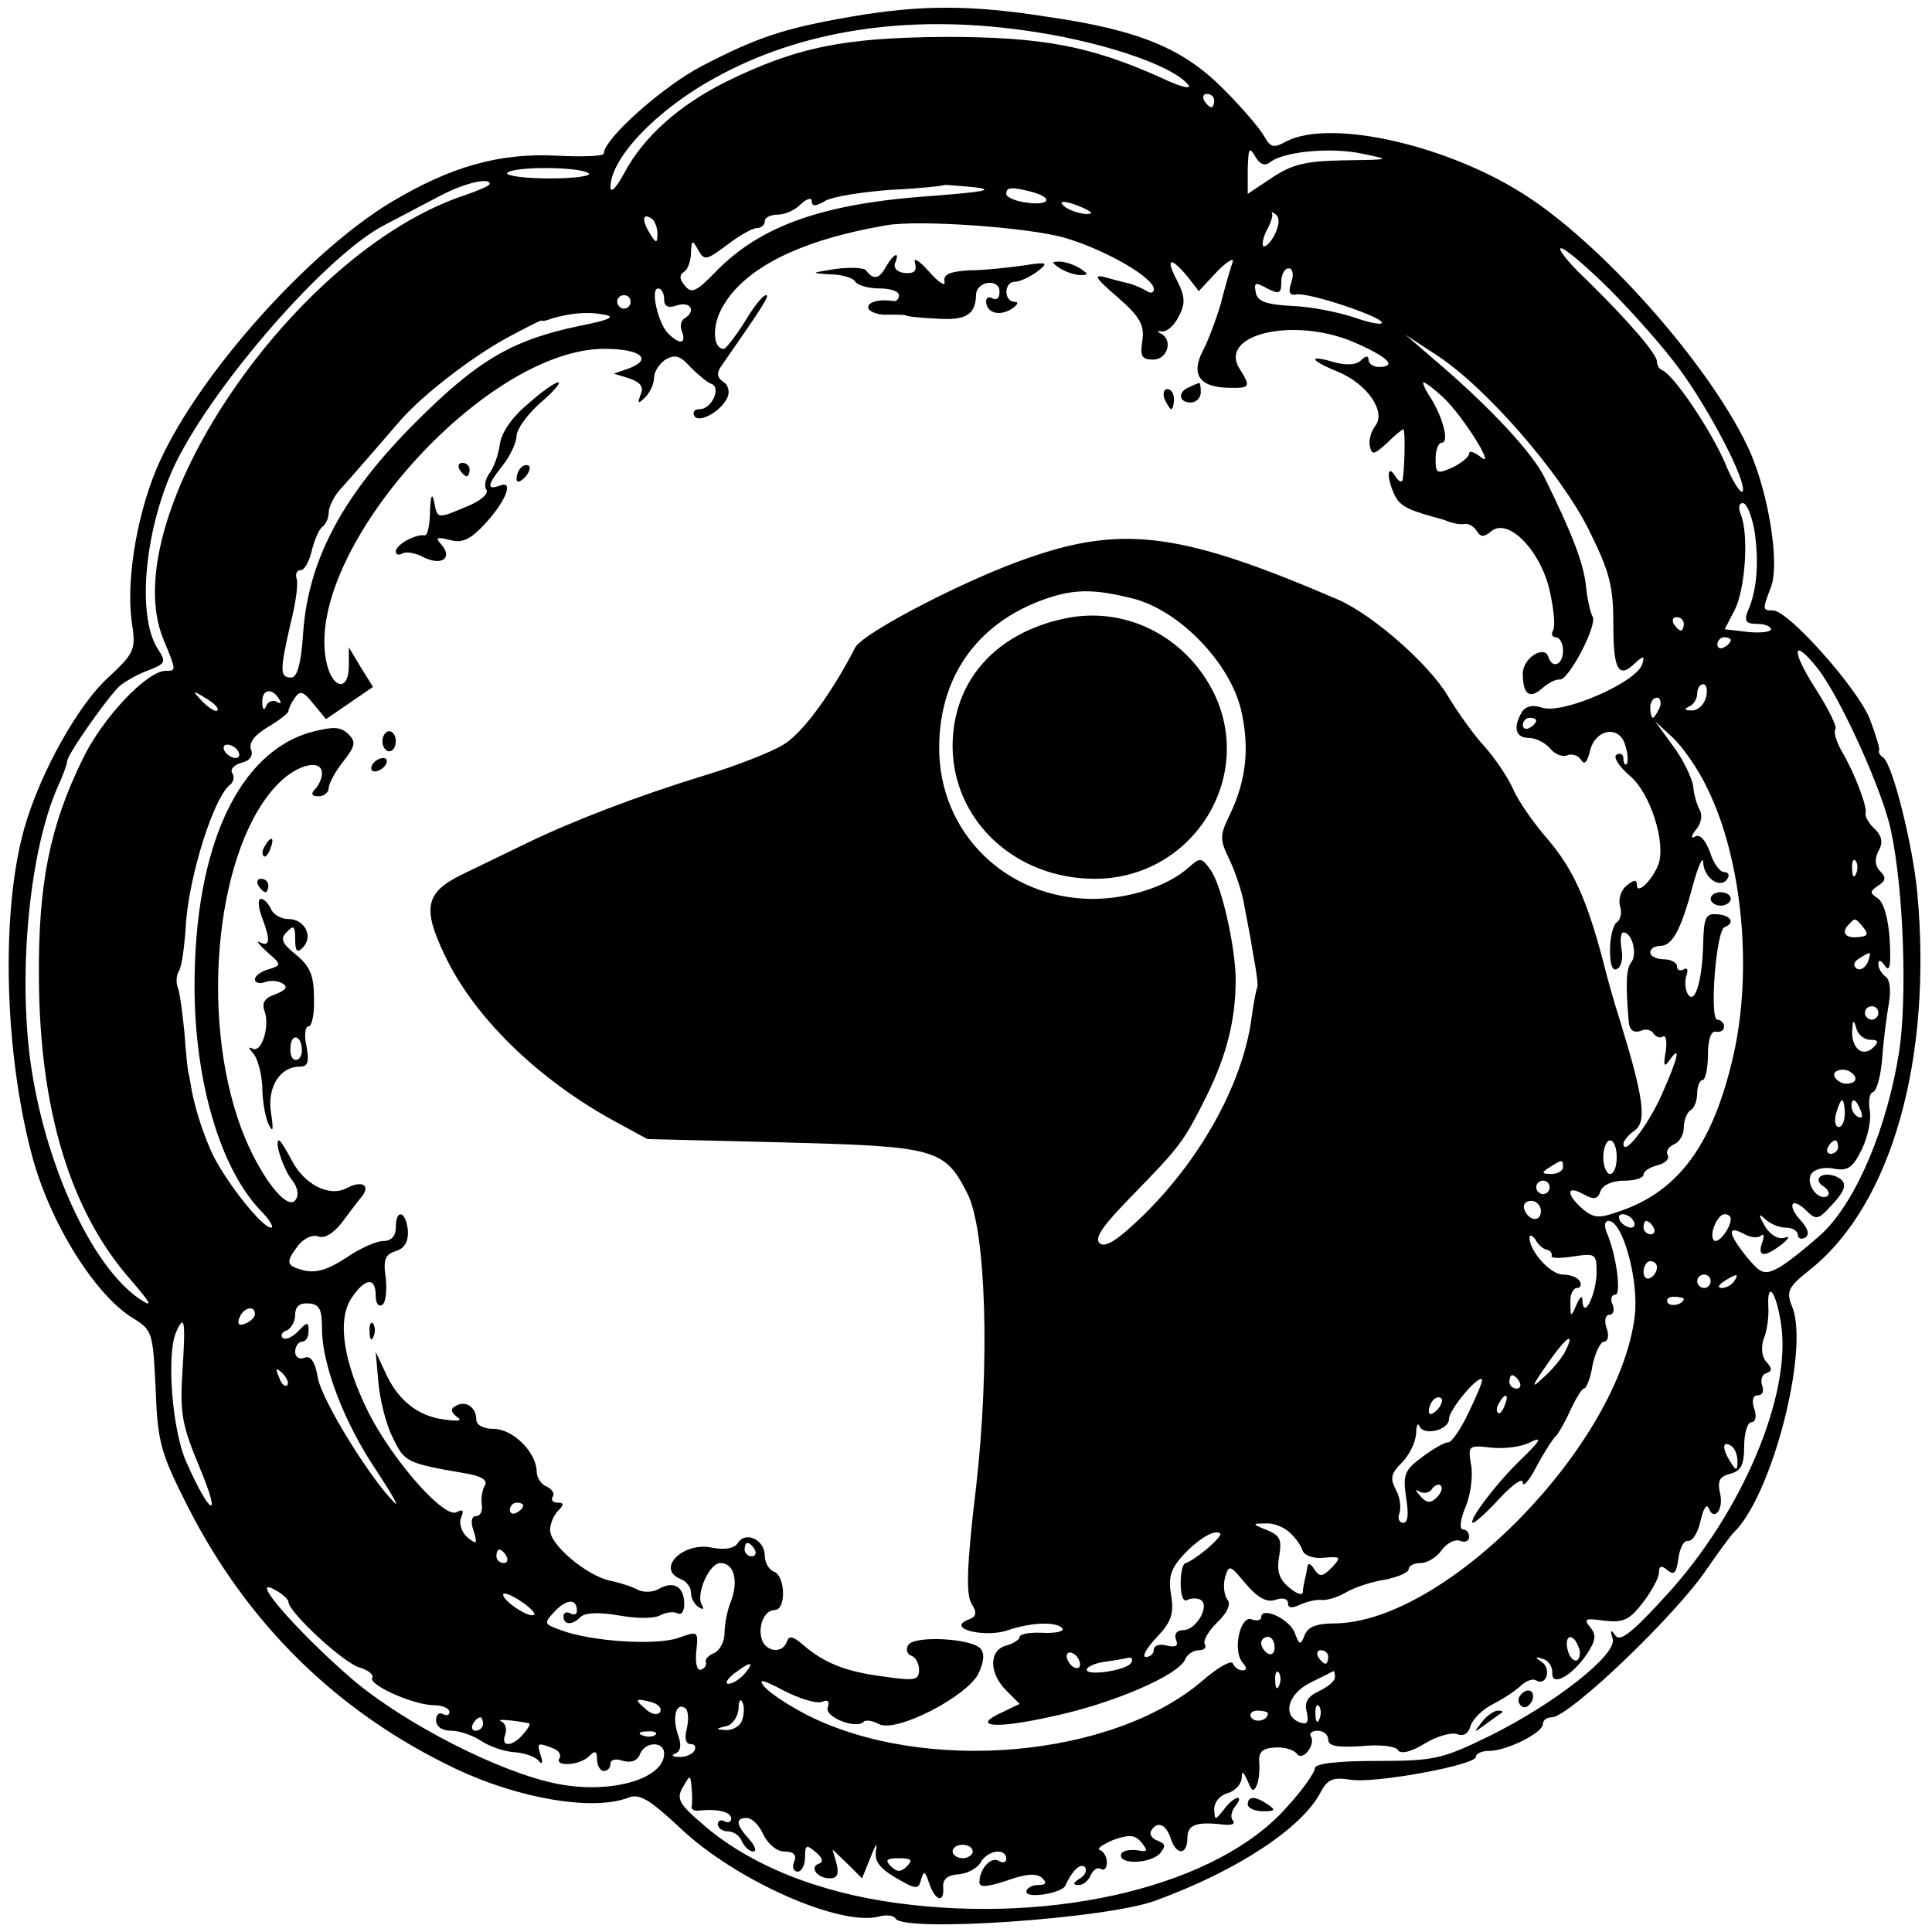 <svg version="1" xmlns="http://www.w3.org/2000/svg" width="384" height="384" viewBox="0 0 288 288"><path d="M126.8 2.5c-9.8 1.7-13.8 3-22.1 7.3-5.8 3-14.7 10.9-14.7 13.1 0 .4-3.3.5-7.2.3-8.4-.4-15.6 1.6-24.6 7C46 37.6 30 55.4 23.9 68.6c-3.3 7.1-5.1 17.3-4.3 23.8.7 4.6.6 4.8-3.9 9-4.8 4.7-10.6 15.6-12.5 23.7-3 12.4-2.4 31.8 1.4 46.5 2.6 10.4 9.6 21.6 15.4 25 2.7 1.7 2.8 2.1 3.2 10.4.3 8 .7 9.5 4.8 17.6 8.9 17.5 22.3 30.7 40 39.1 9.3 4.4 20.3 6.3 25.6 4.3 1.7-.7 3.2.2 7.8 4.5 8.2 7.8 23.8 14.7 29.6 13.2 1.1-.3 2.2-.2 2.5.3 1.3 2.1 31.7 0 38.8-2.7 12.3-4.5 21.9-10.9 24.6-16.2 1-1.9 1.9-2.2 4.4-1.8 3.7.6 18.7-2.2 18.7-3.4 0-.5.9-.9 2-.9 2.6 0 8-2.7 8-4 0-.6.6-1 1.3-1 2.6 0 18.6-15.3 23.2-22.2 1.6-2.3 3.4-4.8 3.9-5.3 5.7-5.4 11.3-27.1 8.8-33.6-1-2.4-.7-3 2.7-5.7 12.1-9.7 18.2-31.4 15.9-56.2-.7-7.2-3.7-19.2-5.1-20.1-.5-.3-.7-.8-.6-1 .2-.2-.5-2.4-1.4-4.8-1.9-4.6-12.1-16.1-14.4-16.1-1.6 0-1.6-.1-.3-3.5 1.3-3.5-.3-13.6-3.1-20.1-5.3-11.9-20.9-29.9-32.9-37.9-11.7-7.8-29.6-11.9-36.3-8.4-1.8 1-2.3.9-3.2-.7-.5-1-3.2-4.2-6-7-6-6.1-12.5-8.9-26.4-10.9-11.4-1.8-18.9-1.8-29.3 0zm25.7 2c11.1 1.5 22.1 5.1 24.6 8.1.7.8-1.1.4-4.2-1.1-10.3-4.6-17.4-6-31.9-6-15.2.1-22.2 1.5-32.8 6.7-7 3.5-12.3 8.2-15.2 13.7-1.1 2-1.9 2.9-2 2.1-.1-4.3 6.8-11.6 15.6-16.4 12.8-7.1 28.6-9.5 45.9-7.1zM181 15c0 .5-.2 1-.4 1-.3 0-.8-.5-1.1-1-.3-.6-.1-1 .4-1 .6 0 1.1.4 1.1 1zm8.3 9.2c2-1.6 9-2.3 13.7-1.3 4.4.9 4.4.9-2.6 1-5.8.1-7.8.6-10.8 2.6l-3.6 2.4v-3.7c.1-3.1.2-3.4 1.1-1.9.7 1.2 1.4 1.5 2.2.9zM87.7 25.8c.7.4-1.9.8-5.7.8-3.8 0-6.6-.4-6.4-.8.7-1 10.5-1 12.1 0zM73 27.4c0 .3-1.7 1-3.7 1.7-25.5 8.4-52.5 48.2-44.9 66.3 1.9 4.6 1.9 4.6.3 4.6-2.8 0-9.5 7.1-12.4 13.2-4.9 10-6.6 18.6-6.5 32.5.1 19.8 4.7 34.9 13.7 45.1 3 3.5 3.4 4.2 1.4 2.9-7.2-4.8-14.3-20.2-16.4-35.7-1.8-13.8 0-31.4 4.1-40.7.8-1.7 1.4-3.4 1.4-3.8 0-1 6.2-9.8 7.9-11.3.9-.7 2.8-1.8 4.3-2.3 2.5-1 2.6-1.2 1.3-3.2-3.2-5-1.9-18.2 2.7-27.7 5.9-12 22.7-31.2 31.2-35.5 2.1-1.1 5.7-3 8-4.2 3.7-2 7.6-2.9 7.6-1.9zm66 1.8c-16.2 1.1-25.6 4.4-32.3 11.3-2.9 3-3.6 3.3-4.6 2.1-.8-1-.9-1.6-.1-2.1.5-.3 1-1.6 1-2.8.1-2 .2-2 1.1-.4.9 1.6 1.2 1.5 4.3-.8 1.8-1.4 3.8-2.5 4.4-2.5.7 0 1.2-.5 1.2-1 0-.6.9-1 1.9-1 1.1 0 2.7-.7 3.5-1.6.9-.8 1.6-1 1.6-.4 0 .8.6.8 2.1-.1 1.1-.6 5.5-1.3 9.7-1.6 4.3-.2 7.8-.6 7.9-.7.1-.1 2.1.1 4.5.3 3.2.4 1.5.7-6.2 1.3zm14.8-.6c3.3.9 2.7 2.1-.8 1.6-1.6-.2-3-.8-3-1.3 0-1 .7-1.1 3.8-.3zm7.7 2.4c1.3.6 1.5.9.5.9-.8 0-2.2-.4-3-.9-1.8-1.2-.2-1.2 2.5 0zm28.5 4c-.6 1.2-1.4 1.9-1.7 1.7-.2-.3 0-1.4.6-2.5s.9-2.2.7-2.4c-.1-.3.1-.2.6.2.6.5.5 1.6-.2 3zm-92-.2c0 1.5-.2 1.5-1 .2-1.3-2-1.3-3.3 0-2.5.6.3 1 1.4 1 2.3zm60.9.7c6 1.8 13.1 5.9 13.1 7.6 0 .6-.5.7-1.2.2-.7-.4-1.7-.8-2.3-1-.5-.1-2.1-.5-3.5-.9-2.1-.6-1.9-.1 1.6 2.9 3.3 2.9 4 4.1 3.7 6.4-.4 2.4-.1 2.9 1.6 2.9 2.2 0 3-3 1.1-3.9-.6-.3-.5-.4.2-.3.7.1 1.8-.8 2.5-2.2 1-1.9 1-2.9-.2-5.3-1.8-3.4-1.1-3.8 1.5-.7l1.7 2.2 2.8-3c1.6-1.6 2.6-2.1 2.2-1.2-.3.9-1.1 3.6-1.7 6-.7 2.4-1.9 5.6-2.7 7.1-1.8 3.5-.5 5.4 3.7 5.5 3.4.1 3.5-.1 1.8-2.8-3.3-5.2 8.1-7.8 17-4 5.1 2.2 6.6 3.7 3.7 3.7-.8 0-1.5-.5-1.5-1.1 0-.6-.4-.6-1.1.1-.7.7-2.1.8-4 .3-4-1.2-3.7-.3.5 1.4 4.4 1.8 7.3 6 5.6 8.1-.6.8-1 2.1-.8 3 .3 1.4.6 1.3 2.5-.4 1.2-1.2 2.3-2.1 2.5-2.1.3 0 .2 5.6-.1 7.5-.1.5-.6.3-1.1-.5-1.3-2.1-1.3.5 0 3 .8 1.5 2 2.1 7.3 3.5.4.2 1 .4 1.5.5.4.1 1.1.2 1.6.1s1.3.4 1.7 1c.6 1 1.1 1 2.2.1 2.5-2.1 7.3 2.8 8.7 8.8.6 2.7.9 5.4.5 6-.3.5-.1 1 .4 1 .6 0 1.1.9 1.1 2 0 2.1-1.6 2.8-2.2.9-.6-1.8-3.8.2-3.8 2.5 0 3.1 1 3.9 2.9 2.2.9-.8 2.1-1.4 2.6-1.3 1.3.2 5.7-8.2 4.9-9.4-.3-.5-.8-2.6-1-4.7-.4-3.4-2.1-7.8-6.2-16.1-1.8-3.6-7.9-10.2-15.7-16.9l-5-4.3 4.6 3c7.4 4.8 18.5 17.6 22.7 26 3.2 6.4 3.7 8.5 3.7 14.3 0 6.8.8 8.1 3.4 5.5 1.1-1 1.3-.9.9.3-.8 2.7-11.8 7.5-14.9 6.5-1.4-.5-2.5-.2-3 .6-1.4 2.3-1 3.9 1 3.9 1 0 2.4.7 3.1 1.5.7.9 1.9 1.4 2.6 1.1.7-.3 1.7 0 2.1.7.5.8.9.3 1.3-1.3.8-3.4 4.5-4 5.3-.8.4 1.2.4 2.4.2 2.7-.3.2-.5-.1-.5-.8 0-.7-.5-.9-1-.6-.6.3.3 1.7 1.9 3.1 3.1 2.5 5.5 10.1 4.3 13.3-.9 2.3-3.2 4.6-3.2 3 0-.8-.4-.8-1.5.1-.9.7-1.3 2.1-1 3.1.3.9.1 2-.5 2.4-.5.3-1 2.2-1 4.1 0 2.3.4 3.3 1.1 2.8.6-.3.9-1.7.6-3-.2-1.3-.1-2.4.3-2.4 1.3 0 2.1 3.2 1.2 4.4-.8 1-.9 3.1-.4 9 .1 1.1.7 1.6 1.7 1.3.8-.4 1.7-.2 2 .4.4.5 1 .7 1.4.4.5-.2.6.8.4 2.3-.4 2.1-.2 2.4.6 1.2 1.7-2.4 1.3-.4-1.2 5.2-2.1 4.7-5.7 9.3-5.7 7.3 0-.4.7-1.3 1.7-2 1.8-1.3 1.3-4.9-2.1-16-.9-2.8-2.1-7-2.7-9.5-2.4-9-4.4-13.4-8.1-17.8-2.1-2.4-4.5-5.8-5.2-7.5-.8-1.8-2.7-4.6-4.2-6.3-1.6-1.7-4.1-5.2-5.6-7.7-2.8-4.7-11.1-12-16.3-14.3-23-9.9-31.9-11.2-46-6.3-9.2 3.1-24.8 11.2-26 13.4-3.6 7-7.9 12.8-10.7 14.5-1.8 1.1-7.1 3.2-11.8 4.6-10.1 3.1-19.7 6.8-26.5 10.1-2.7 1.3-7 3.4-9.5 4.6-5.6 2.7-6.1 5-2.7 12.1 4.3 9.1 13.6 18.2 24.7 24.4l5.5 3 20.4.5c22.6.6 23.9.9 27.3 7.6 2.8 5.5 3.4 25.4 1.3 43.8-1.4 11.6-1.5 16-.7 17.3.9 1.5.8 2-.6 2.5-3.1 1.3 2.7 2.7 6.1 1.5 3.5-1.2 7.4-1.3 8.1-.2.2.4-1.1.7-3 .6-1.9-.1-3.4.2-3.4.6 0 .4-.9 1-2 1.3-2.6.7-2.6 4.1 0 6.7l2 2-2.5 1.2c-4.9 2.2-1.3 2.6 7.2.7 9.1-1.9 19.1-6.2 20-8.6.3-.7 1.2-1.3 2-1.3s1.2-.4.9-.9c-.3-.5.5-1.9 1.8-3.2 1.6-1.5 2.1-2.8 1.6-3.4-.5-.6-.7-2.1-.4-3.3.6-2 .7-2 3.1.9 1.8 2.1 3.1 2.8 4.4 2.4 1.1-.4 1.9-.2 1.9.5s.6.8 1.8.2c.9-.4 2.4-.8 3.2-.7.8.1 2.4-.4 3.6-1.1 1.2-.7 3.7-1.6 5.8-1.9 2-.4 3.6-1.1 3.6-1.6s.8-.9 1.8-.9 2.4-.9 3.1-1.9c.8-1.1 2-1.7 2.8-1.4.7.3 1.3 0 1.3-.6s-.4-1.1-.9-1.1c-.6 0-.4-1.5.3-3.2.8-1.8 1.2-4.7.9-6.4-.5-2.9-.4-3 3-2.6 1.9.2 4.5-.1 5.8-.8 1.8-.9 1.6-.3-1.1 2.3-3.9 3.7-8.4 9.7-7.4 9.7.3 0 2.2-1.7 4-3.7 1.9-2 3.4-3.1 3.4-2.3 0 .8 1-.3 2.1-2.5 1.2-2.2 2.5-4.2 2.9-4.5.3-.3 1.3-2 2.1-3.8.8-1.7 1.7-3.2 2-3.2.4 0 1-1.6 1.3-3.5.4-1.9 1.2-3.5 1.7-3.5.6 0 .8-.9.4-2s-.2-2 .4-2c.6 0 .8-.7.5-1.5-.4-.8-.2-1.5.4-1.5.9 0 .2-5.8-1.3-9.3-.4-1-.3-1.7.3-1.7 2.1 0 4.5 8.8 3.9 14.1-2.3 19.3-28.2 45.8-44.8 45.9-2.6 0-3.9.5-4.4 1.7-.6 1.6-.8 1.6-1.5-.3-.8-2.1-5-4-5-2.3 0 .4-.6.6-1.4.3-1.7-.7-2.9 4.6-1.4 6.4.7.8.7 1.2 0 1.2-.6 0-1.2-.5-1.4-1-.2-.6-2.2.5-4.5 2.5-13.5 11.6-41.6 14-59.1 5.1-2.7-1.4-5.4-3.2-6.2-4.1-1.1-1.3-.4-1.2 2.8.5 2.3 1.2 4.9 2 5.7 1.7.9-.4 1.2-.1.9.8-.6 1.4 4.1 3.3 5.3 2.2.3-.4 1.4-.2 2.3.3 2.6 1.4 13.3-4.2 14.9-7.6.8-1.8.9-3 .2-3.7-1.5-1.5-9.8-1.9-10.7-.5-.4.6-.2 1.4.4 1.6.7.2 1.2 1.2 1.2 2.1 0 1.6-.6 1.7-5.4 1-5.5-.7-8.8-2-12-4.8-1.4-1.2-2-1.3-2.3-.4-.6 1.8-3 1.6-3.7-.2-.7-2 .3-4.5 1.9-4.5 1.7 0 1.6-5-.1-5.7-.8-.3-1.4-1.4-1.4-2.4 0-2.4-2.9-3.7-4-1.9-.5.8-1.9 1.1-3.9.7-4.3-.9-8.4 3.2-4.6 4.7.8.3 1.5 1.2 1.5 2s.5 1.8 1.2 2.2c.6.4.8.3.4-.4-.9-1.5 1.1-6.2 2.8-6.2 2 0 2.7 2.6 1.6 5.6-.6 1.4-1 3.6-1 4.9 0 1.2-.7 2.5-1.5 2.9-.8.3-1.4.9-1.3 1.3.2.4-.1 1-.7 1.2-.6.2-.9-1-.7-2.8.3-3 .3-3-2.8-1.9-3.4 1.1-12.9.5-17.4-1.2-2.5-.9-2.6-1-.9-2.8 1.8-1.9 3.3-1.9 3.3-.1 0 .6-.4.7-1 .4-.5-.3-1-.1-1 .4 0 1.4 1.3 1.4 2.6.1.6-.6 2.7-.7 5.6-.2 2.7.5 5.3.5 6.2 0 .9-.5 2.1-.6 2.6-.3.6.3 1-.3 1-1.4 0-2.5-1.5-3.5-3.7-2.3-.9.6-2.4.6-3.2.2-.9-.5-2.8-1.1-4.3-1.4-3.4-.8-8.8-5.3-8.8-7.5 0-.9.5-2.2 1.2-2.9.9-.9.9-1.2-.1-1.2-.7 0-1-.4-.7-.9.3-.5-.1-1.1-.9-1.5-.8-.3-1.5-1.3-1.5-2.3-.1-2.9-3.6-6.3-6.4-6.3-1.6 0-2.6-.6-2.6-1.4 0-1.9-1.7-2.9-3.1-2-.8.4-.7.9.2 1.6.9.6.3.7-1.9.4-4-.5-7-3-8.8-7.1l-1.4-3 .4 4.5c.2 2.5 1.1 6.2 2.1 8.2 1.8 3.8 2.1 3.9 10.7 5.4 2.5.4 3.5 1 3.1 1.8-.4.6-.6 1.9-.5 2.8.2 1-.2 1.8-.8 1.8-.7 0-.9.8-.4 2.2.6 2 .5 2.1-.9 1-.9-.8-1.3-2.1-1-2.9.5-1.1.3-1.4-.6-.9-1.8 1.1-9.4-7.5-13.1-14.7-3.8-7.6-4.8-13.9-2.6-17.2 2-3 3.6-3.2 3.6-.4 0 1.1.4 1.8 1 1.4.5-.3.7-2.1.5-4-.4-2.7-.1-3.5 1.5-4 1.3-.4 1.9-1.4 1.8-3.1-.3-2.9-1.8-3.3-1.8-.4 0 1.3-.7 2-1.9 2-1 0-3.5 1.1-5.5 2.5-2.6 1.7-4.4 2.3-6.2 1.9-2.8-.7-2.9-1.2-.9-3.8.8-1 2.1-1.6 2.9-1.3.9.4 2.3-.4 3.6-2.1 1.1-1.5 2.4-3.2 2.9-3.8 1.4-1.7.1-2.5-2.2-1.3-2.6 1.4-6.4-.5-8.3-4.3-.8-1.5-1.6-2.8-1.8-2.8-.8 0 .7 4.5 2 6 .7.9 1 2.1.5 2.8-1.2 2-5.5-3.6-8.1-10.5-6.4-17.1-3.7-42.4 5.6-51.6 2.8-2.8 6.4-3.6 6.4-1.4 0 .7-.5 1.8-1 2.3-.7.7-.6 1.1.5 1.1.8 0 1.5-.6 1.5-1.2 0-.7 1-2.5 2.1-3.9 1.9-2.4 2-3 .8-4.2-1.2-1.1-2.2-1.1-5.4-.3-11 3-17.5 17.2-17.5 37.9 0 14.1 3.8 27 9.7 33.3 1.5 1.5 2.2 2.7 1.7 2.7-1.3 0-6.4-6.4-8.6-10.7-1.4-2.9-2.9-7.4-3.4-10.8-.1-.6-.2-1.2-.3-1.5-.1-.3-.4-3-.6-6-.3-3-.7-6.1-1-6.8-.3-.8-.2-1.9.2-2.5.4-.7.8-3.6 1-6.7.4-7.2 4.2-19.4 6.7-21.1.4-.4.6-1.1.2-1.7-.3-.5.3-1.2 1.4-1.5 1.3-.3 1.8-1.1 1.4-2-.3-1 .5-2.1 2.5-3.3 1.7-1 3.1-2.1 3.1-2.4 0-.3.4-1.2.9-1.9.8-1.2 1.3-1.1 2.8.8l1.9 2.3 3.5-2.4 3.5-2.4-1.8-2.9-1.8-3v2.7c0 4.1-2.6 3.5-3.4-.8C45.5 82 72.3 52 90.1 52c5.3 0 7.3 1.5 3.7 2.9l-2.3.8 2.3.7c1.7.6 2.2 1.3 1.7 2.4-.5 1.4-.4 1.5.7.4.7-.7 1.3-2 1.3-2.9 0-.9.8-2.1 1.7-2.7 1.4-.8 2.2-.6 3.7 1.1 1.1 1.1 2.5 2.3 3.1 2.5 1.6.5.1 3.8-1.7 3.8-.8 0-1.1.4-.8 1 .7 1.2 4.2-.8 5-2.9.3-.8 0-1.8-.7-2.2-.9-.6-1-1.3-.3-2.3 6.2-8.9 7.3-10.6 6.7-10.6-.5 0-1.9 1.8-3.2 4-1.4 2.2-2.8 4-3.1 4-1.7 0-1.8-3.6-.1-6.4 3.3-5.7 11.5-9.8 24.2-12 4.8-.9 21.6.3 26.9 1.9zm81.1 7.7c3.4 3.4 8 8.6 10.2 11.6 4.6 6.2 10.1 16.8 9.6 18.4-.2.6-1.5-1.3-2.7-4.3-2.2-5-7.6-13-9.3-13.7-.5-.2-.8-.8-.8-1.3 0-1.1-4-5.8-10.4-12.1-2.8-2.6-4.5-4.8-3.9-4.8.6 0 3.9 2.8 7.3 6.2zm-47.5-1.1c-.5 1.4-.3 2 .7 1.8 1.7-.4 12.8 3.3 12.8 4.2 0 .4-1.9 0-4.2-.8-2.4-.8-6.5-1.6-9.3-1.7-3.8-.2-5.1-.7-5.3-2-.3-1.5-.1-1.6 1.7-.6 1.8.9 2.1.8 2.1-1 0-1.1.5-2 1.1-2 .6 0 .8.9.4 2.1zM99 44.6c0 1.1.6 1.4 2 .9 2-.6 2.8.9 1 2-.5.3-.7 1.2-.3 2 .6 1.8-.4 1.9-2.1.2-1.5-1.5-2.7-6.7-1.5-6.7.5 0 .9.7.9 1.6zm-5 .4c0 .5-.4 1-1 1-.5 0-1-.5-1-1 0-.6.5-1 1-1 .6 0 1 .4 1 1zm-7.7 3.6c-10 2.1-15.1 5.1-24.4 14.4C51.2 73.7 46 83.3 45.2 94.2c-.3 4.8-.9 6.8-1.8 6.8-1.7 0-1.7-1-.1-8 .8-3.1 1.2-6.1.9-6.8-.2-.7.1-1.2.6-1.2.6 0 1.3-1.3 1.7-3 .4-1.6 1.1-3.2 1.6-3.5.5-.4.9-1.3.9-2.1s.7-2.2 1.5-3.2c1.8-2 5.9-6.7 8.9-10.2 3.2-3.8 10.5-9.5 16.1-12.6 2.8-1.5 5.1-2.7 5.2-2.6.2.1.8 0 1.5-.3 2.7-.8 5.4-1.1 7.8-.6 1.9.3.9.8-3.7 1.7zm128.8 10.6c3 2.8 8.1 11 5.6 8.9-.9-.7-1.7-1-1.7-.5s-1.1 1.4-2.5 2.1c-2.3 1-2.5.9-2.5-1.3 0-1.3.4-2.4.9-2.4 1.2 0 .2-3.8-1.7-6.8-.8-1.2-1.2-2.2-1-2.2.3 0 1.6 1 2.9 2.2zm46.5 20.3c.6 4.6.3 8.6-1.1 11.7-.5 1.4-.2 1.8 1.4 1.8 1.2 0 2.1.4 2.1.8s-1.6.6-3.5.4l-3.4-.4 1.5-2.9c1.6-3.2 2.1-11.3.9-14.2-.4-1-.3-1.7.3-1.7s1.4 2 1.8 4.5zm-92.8 9.7c6.9 1.7 14.5 9.5 16.2 16.6 1.3 5.7.8 10.5-1.7 15.7-1.5 3.1-1.5 3.6 0 6.7.9 1.9 1.8 4.7 2.1 6.3.3 1.7 1 5.1 1.4 7.7.5 2.6.8 4.9.6 5-.1.2-.5 2.1-.8 4.3-1.2 9.6-7.3 20.9-16 29.5-4 3.9-5.9 5.1-6.7 4.3-.8-.8.6-2.7 4.8-7 7.3-7.5 7.7-8 11.2-15 2.9-5.9 4.3-11.2 4.3-17.2 0-4.8-2.1-14.3-3.8-16.5-1.3-1.8-1.5-1.8-3.2-.3-3.1 2.8-8.9 4.7-14.4 4.7-12.9-.1-22.8-9.9-22.8-22.5 0-11.1 6.2-19.3 17-22.6 3.7-1.1 6.6-1 11.8.3zM251 93c0 .5-.2 1-.4 1-.3 0-.8-.5-1.1-1-.3-.6-.1-1 .4-1 .6 0 1.1.4 1.1 1zm7 2.4c0 .3-.4.8-1 1.1-.5.3-1 .1-1-.4 0-.6.5-1.1 1-1.1.6 0 1 .2 1 .4zm13 4.3c3.4 4.4 9.7 18.3 10.9 24.2 1.9 8.9 2.4 25 1.2 32.9-1.8 11.3-6.3 22-11.3 26.9-2.4 2.2-5.4 4.6-6.7 5.3-2.1 1.1-2.6.9-4.7-1.6-2.8-3.5-3-4.8-.5-3.5 1 .6 2.2.7 2.6.3.5-.4.5.1.2 1-.8 2.2.3 2.3 2.9.3 1.1-.9 1.3-1.3.4-1-.9.3-2.1-.4-2.9-1.7-1-1.8-1-2 0-1.1.7.7 2.1 1.3 3.1 1.3s1.8.5 1.8 1.1c0 .5.5.7 1.1.4.7-.5.4-1.4-.7-2.6-2.1-2.3-1.3-3.6.9-1.4 1.4 1.4 1.8 1.3 3.6-.7 2.5-2.6 2.6-3.7.6-4.5-2.1-.7-3.3.6-1.6 1.6.7.5.9 1.1.5 1.4-1.4.8-3.3-1.9-2.4-3.3.5-.7 1.9-1.1 3.3-.8 2.2.4 2.9-.1 4.3-3 .9-1.9 1.4-4.5 1.1-5.8-.2-1.3 0-2.5.5-2.6.6-.2 1.2-2.6 1.4-5.3.2-2.8.7-6.4 1-8.1.3-1.9.1-3.4-.5-3.8-.6-.4-1.1-1.3-1.1-1.9 0-.7.4-.6 1 .3.7 1 .9-.1.7-3.8-.2-3.3-.9-5.7-1.8-6.3-1.2-.8-1.2-1 .1-1.9 1.1-.7 1.2-1.2.3-2.1-.8-.8-.9-1.8-.3-3 .7-1.2.6-2.2-.5-3.3-.9-.8-1.5-1.9-1.4-2.3.3-1-1.6-6-3.6-9.4-.8-1.4-1.2-2.9-.9-3.2.3-.3-1-3-3-6.1-3.7-5.8-3.4-7.7.4-2.9zm-16.7 4.3c-.3 1.1-1.3 2-2.2 1.9-1 0-1.1-.2-.3-.6.6-.2 1.2-1.1 1.2-1.9 0-.8.4-1.4.9-1.4s.7.9.4 2zm-221.9 1.9c-.2.3-1.2-.3-2.2-1.3-1.6-1.7-1.6-1.8.5-.5 1.2.7 2 1.5 1.7 1.8zm9.2-1.7c.4.6.3.8-.4.4-.5-.3-1.3 0-1.5.6-.3.8-.6.6-.6-.5-.1-1.9 1.4-2.3 2.5-.5zm205.8 1.3c-.4.8-.8 1.5-1 1.5-.2 0-.4-.7-.4-1.5s.4-1.5 1-1.5c.5 0 .7.7.4 1.5zm-18.4 1.9c0 .3-.4.8-1 1.1-.5.3-1 .1-1-.4 0-.6.5-1.1 1-1.1.6 0 1 .2 1 .4zm25.5 10.1c5.2 10.5 6.8 27 3.9 39.8-3 13.2-8.1 20.2-16.8 23.2-3.3 1.2-4 1.1-5.7-.3-2.5-2.2-2.4-3.6.1-2.2 1.6.9 2.2.8 2.6-.5.4-.9 1.8-1.5 3.5-1.5 1.6 0 2.9-.4 2.9-.9s.9-1.1 2.1-1.4c1.2-.3 1.8-1 1.5-1.5-.3-.6.1-1.2.9-1.6.8-.3 1.5-1.4 1.5-2.5s.5-2.3 1-2.6c.6-.3 1-1.5 1-2.6 0-1 .4-1.9.8-1.9s.8-1.7.8-3.8c0-2.3.5-3.6 1.2-3.4.7.1 1.2-.2 1.2-.8 0-.5-.5-1-1-1-1.2 0-.2-13.4 1.1-13.8 1.6-.6.9-1.8-1.1-1.9-1.7-.2-2 .5-2.1 4-.1 5.7-1.2 9.6-2.3 7.9-.4-.7-.5-2-.2-2.8.3-.9.1-1.2-.4-.9-.6.3-1 .1-1-.4 0-.6-.9-1.1-2-1.1s-2-.5-2-1c0-.6.7-1 1.5-1 1.8 0 3.1-2.4 4.9-9.2.8-2.9 1.5-4.3 1.5-3.2.1 2.3 2.6 4 3.6 2.4.4-.6.1-1-.5-1s-1.6-1.3-2.1-3c-.7-1.8-1.5-2.7-2.2-2.3-.7.4-.6-.1.1-1 .8-.9 1-2.2.6-2.9-.4-.7-.9-2.3-1-3.6-.2-1.3-1.5-4-3-6l-2.7-3.7 2.6 2.4c1.5 1.4 3.9 4.8 5.2 7.6zm-219-5.5c.3.5.2 1-.4 1-.5 0-1.3-.5-1.6-1-.3-.6-.2-1 .4-1 .5 0 1.3.4 1.6 1zm241.2 18.2c-.3.8-.6.5-.6-.6-.1-1.1.2-1.7.5-1.3.3.3.4 1.2.1 1.9zm1.1 8.1c.8 1 .6 1.3-.9 1.4-1.9.2-2.5-.8-1.2-2 .8-.9.9-.9 2.1.6zm.6 5.2c-.4.8-1.1 1.2-1.6.9-.6-.4-.5-1 .3-1.5 1.9-1.2 1.9-1.1 1.3.6zm1.6 7.5c0 .5-.4 1-1 1-.5 0-1-.5-1-1 0-.6.5-1 1-1 .6 0 1 .4 1 1zm-1.2 4c1.2 0 1.3.3.5 1.1-1.6 1.6-3.3.2-3.2-2.4.1-1.7.2-1.8.6-.5.2 1 1.2 1.8 2.1 1.8zm-2.3 6.1c-.3.4-1.2.6-2 .3-.8-.4-1.3-1-1-1.5.3-.4 1.2-.6 2-.3.8.4 1.3 1 1 1.5zM275 166c0 1.1-.4 2-.9 2s-.7-.9-.4-2c.3-1.1.7-2 .9-2 .2 0 .4.9.4 2zm2.4-.4c.3.8.2 1.2-.4.9-.6-.3-1-1-1-1.6 0-1.4.7-1.1 1.4.7zm-36.4 6.9c0 1.4-.4 2.5-1 2.5-.5 0-1-1.1-1-2.5s.5-2.5 1-2.5c.6 0 1 1.1 1 2.5zm33-1.5c0 .5-.5 1-1.1 1-.5 0-.7-.5-.4-1 .3-.6.8-1 1.1-1 .2 0 .4.4.4 1zm-41 3c0 .5-.8 1-1.7 1-1.5 0-1.6-.2-.3-1 1.9-1.2 2-1.2 2 0zm-2 3c0 .5-.4 1-1 1-.5 0-1-.5-1-1 0-.6.5-1 1-1 .6 0 1 .4 1 1zm-1.3 3.5c0 1.8-1.9 1.5-2.5-.3-.2-.7.3-1.2 1.1-1.2.7 0 1.4.7 1.4 1.5zm13.8 1.5c.3.5.2 1-.4 1-.5 0-1.3-.5-1.6-1-.3-.6-.2-1 .4-1 .5 0 1.3.4 1.6 1zm14.5-.3c0 1.4-1.9 3.8-2.5 3.2-.8-.8.5-3.9 1.6-3.9.5 0 .9.3.9.7zm-11.5 1.3c.3.5.1 1-.4 1-.6 0-1.1-.5-1.1-1 0-.6.2-1 .4-1 .3 0 .8.4 1.1 1zm-15.9 3.3c.5.1.8.5.7.9-.2.4 1.3.4 3.2.1 3.3-.5 3.5-.4 3.5 2.3 0 3.2-1.9 7.2-2.1 4.4 0-1-.3-.8-.9.5-.8 1.9-.9 1.9-.9-.3-.1-1.2.4-2.2 1-2.2.5 0 .7-.5.4-1-.3-.6-1.5-1-2.5-1-1.9 0-5-3.5-5-5.5 0-.5.4-.4.9.3.4.8 1.2 1.4 1.7 1.5zm16.4 2.6c0 .6-.4 1.3-1 1.6-.5.3-1-.1-1-.9 0-.9.5-1.6 1-1.6.6 0 1 .4 1 .9zm8 2.1c0 .5-.4 1-1 1-.5 0-1-.5-1-1 0-.6.5-1 1-1 .6 0 1 .4 1 1zm3.5 0c-.3.5-1.2 1-1.8 1-.7 0-.6-.4.3-1 1.9-1.2 2.3-1.2 1.5 0zm7 6.4c1.6 10.5-5.8 28.1-17.1 40.4-5.1 5.6-6.9 7-7.6 6-.7-1-.8-.8-.4.5.7 2.3-8.5 9.6-18.4 14.5-7 3.4-8.1 3.7-16.7 3.7-6.1 0-9.3.4-9.3 1.1 0 .6-1.8 3.2-4.1 5.7-10.2 11.7-34.3 17.6-58.1 14.4-12-1.6-22.3-5.8-29.2-11.9-3.4-2.9-3.8-3.7-2.8-5.4 1.1-1.9 1.1-1.9 1.3.1.1 1.1.1 2.4 0 2.8-.1.4.4.7 1.1.6 2.8-.3 4.8.2 4.8 1.2 0 .5-.5.7-1 .4-.5-.3-1-.1-1 .4 0 .6.7 1.1 1.5 1.1.9 0 1.8.7 2.1 1.5.4.8 1.1 1.5 1.7 1.5.5 0 .3-.8-.6-1.8-2-2.2-2.1-3.2-.4-3.2.8 0 1.9 1.1 2.5 2.5.7 1.4 2 2.5 3.1 2.5 1.4 0 1.9.5 1.5 1.5-.4.8-.1 1.5.5 1.5s1.1-1 1.1-2.1c0-1.9.2-2 1.6-.8 1 .8 1.2 1.5.5 1.7-1.5.5-.3 2.2 1.6 2.2 1.1 0 1.4-.6 1-2.2l-.6-2.1 2.2 2.1 2.2 2.2 1.3-3.2c.7-1.8 1-2.3.8-1.1-.3 1.7.4 2.7 2.9 4.2 3.1 1.8 3.4 1.8 3.8.3.4-1.4.6-1.3 1.2.5.9 2.7 2.3 3.1 2.1.6-.1-1.2.7-1.8 2.3-1.9 1.3-.1 2.8-.9 3.3-1.8 1-1.8 3.8-2.2 3.8-.5 0 .5-.5.7-1.1.3-1.2-.7-2.9 1.2-2.9 3.2 0 .8 1.2.7 4.2-.3 2.8-1 4.4-1.1 5.2-.3.7.7.5 1-.7 1-.9 0-1.7.5-1.7 1 0 1.1 5.3.2 5.8-.9 1-2.2 2.2-3.4 2.9-2.8.4.5.1 1.2-.7 1.7-1.1.7-1.1 1-.2 1 .7 0 1.5-.7 1.8-1.5.4-.8 1-1.2 1.5-.9.5.3.9-.1.9-1 0-.8-.5-1.6-1-1.8-.6-.2.3-.8 1.9-1.5 2.5-.9 3.3-.8 4.3.4 1 1.3.9 1.4-.8 1.1-1.2-.1-2.2.1-2.3.7-.2 1.5 4.4 1.3 5.8-.2.9-1.1.9-1.4-.3-1.9-.9-.3-1.3-1-1-1.5.9-1.5 2.2-1 2.9 1.1.8 2.6 2.5 2.6 2.5 0 0-2 1.3-2.5 5.5-2 1.1.1 1.7-.1 1.3-.6-.4-.4-.3-1.3.3-2.1.6-.7.8-1.3.4-1.3s-1.4.8-2.1 1.8c-1.3 1.6-1.3 1.6-1.4-.1 0-1.1.9-2.1 2-2.4 1.1-.3 2-1.3 2.1-2.2 0-1.2.2-1.1.9.4.6 1.6.9 1.7 1.4.5.3-.8.4-2.4.3-3.4-.1-1.4.5-2 2.3-2.1 1.4-.1 2.8.3 3.3.9.8 1.3 2.9-1.3 2.1-2.6-.3-.4.2-.8 1-.8.9 0 1.6.6 1.6 1.3 0 1 1.3 1.2 4.9 1 2.7-.3 5.2 0 5.5.6.4.6 1.9.3 4-1 1.8-1.1 4-1.7 4.8-1.4 1 .4 1.7-.1 2-1.2.3-1 1.8-2.5 3.4-3.3 1.6-.8 3.5-2.1 4.2-2.8.8-.7 1.7-1 2.2-.7 1.5.9 2.3-1.7.9-2.7-1.2-.8-1.1-.9.1-.5.8.2 1.4 1.1 1.4 2-.2 2.3 3 .5 5.2-2.8 1.3-2 1.4-2.8.4-4-1-1.2-.6-1.3 2.2-.9 2.8.3 3.7-.1 5.7-2.7 1.3-1.7 2.4-3.7 2.4-4.5 0-1 .4-1.1 1.3-.3 1 .8 1.3.3 1.6-1.8.2-1.5.8-2.7 1.4-2.6.7.1 1.5-1.2 1.9-3 .4-1.8.9-2.6 1.2-1.9.8 2.1 2.3.2 1.7-2.2-.4-1.8-.1-2.5 1.5-2.9 1.6-.4 2.1-1.3 2.1-4.1 0-2 .5-3.6 1.1-3.6.6 0 .8-.9.4-2-.4-1.2-.2-2 .5-2s1-.6.7-1.4c-.3-.8-.1-1.7.6-1.9.9-.3.9-.7 0-1.7-.7-.8-.8-2.1-.4-3.4.5-1.1.8-3.3.7-4.8-.2-4.1 1.2-2.2 1.9 2.6zm-14.5-3.8c0 .8-1.9 1.3-2.4.6-.3-.5.1-.9.9-.9s1.5.2 1.5.3zm-203 4.5c0 5.3 3.3 14 8.1 21.1 2.3 3.5 3.5 5.6 2.7 4.8-3.7-3.7-10.7-15.1-11.4-18.5-.4-2.5-1.1-3.5-2-3.1-.8.3-1.4-.1-1.4-.9s.5-1.5 1-1.5c.6 0 1-.7 1-1.6 0-1.4-.2-1.4-1.6.1-.9.9-1.9 1.3-2.3.9-.3-.4 0-.9.7-1.1.6-.3 1.2-1.3 1.2-2.3 0-1.3.7-1.8 2-1.7 1.6.1 2 .8 2 3.8zm-10-2.2c0 .5-.7 1.1-1.4 1.4-1 .4-1.3.1-.9-.9.6-1.5 2.3-1.9 2.3-.5zm-10.8 8.4c-.4 6.5-.1 8.1 2.7 14.8 3.2 7.7 1.4 6.8-2.1-1.1-2.1-4.6-3-15.8-1.6-19.3 1.3-3 1.5-1.9 1 5.6zm206-2.6c-.6 1-2 2.7-3.3 3.8-1.7 1.6-1.6 1.2.7-2.1 2.9-4.2 4.4-5.2 2.6-1.7zm-190.4 4.8c-.3.3-.9-.2-1.2-1.2-.6-1.4-.5-1.5.5-.6.7.7 1 1.5.7 1.8zm176.2 3.9c-1.2 2.6-2.6 4.6-3.1 4.6-.6 0-2.3 1-3.9 2.2-2.6 1.9-2.9 2.6-2.4 6 .4 2.5.3 3.8-.4 3.8-.6 0-.9-.6-.6-1.4.3-.8.1-2.4-.5-3.5-.9-1.7-.8-2.4.9-4.1 1.1-1.1 2-3 2.1-4.3 0-1.2.3-1.7.5-1.1.6 1.5 4.4.6 4.4-1.1 0-1.3 4.2-6.4 4.9-5.9.2.2-.7 2.3-1.9 4.8zm7.5-4.4c.3.5.1 1-.4 1-.6 0-1.1-.5-1.1-1 0-.6.2-1 .4-1 .3 0 .8.4 1.1 1zm-12.3 4.2c-.7.7-1.2.8-1.2.2 0-1.4 1.2-2.6 1.9-1.9.2.3-.1 1.1-.7 1.7zm10.1-.7c-.3.9-.8 1.4-1 1.1-.3-.3-.2-.9.2-1.5.9-1.6 1.5-1.3.8.4zm34.7 8.3c0 1.5-.2 1.5-1 .2-1.3-2-1.3-3.3 0-2.5.6.3 1 1.4 1 2.3zm-44.8 5.4c-.9.9-1.5.9-2.4-.1-.9-1-.9-1.2-.1-.7.6.3 1.5.1 1.8-.5.4-.5 1-.8 1.3-.4.3.3 0 1.1-.6 1.7zM78 224.4c0 .3-.4.8-1 1.1-.5.3-1 .1-1-.4 0-.6.5-1.1 1-1.1.6 0 1 .2 1 .4zm114.3 4.1c.9.8 1.7 2 1.9 2.7.3.7 1.7 1.2 3.2 1 2.5-.2 2.6-.1 1.1 1.5-1.4 1.4-1.8 1.4-2.6.2-.5-.8-.9-1-1-.4-.1.5-.2 1.4-.4 2-.1.5-.3 1.4-.3 1.9-.1.5-1.1.1-2.2-.9-1.4-1.2-1.7-2.5-1.3-4.6.4-2.4.1-3-1.8-3.8-2.3-.9-2.3-1-.2-1 1.2-.1 2.8.6 3.6 1.4zm-12.4 2.4c-1.3 1.1-2.7 2-3.1 2.1-.5 0-.8 1.4-.8 3.1 0 1.7.4 2.8 1 2.4.6-.3 1.5-.3 2 0 1.4.9-.7 4.5-2.6 4.5-1 0-1.4.6-1.1 1.4.4 1 0 1.2-1.4.9-1-.3-1.9 0-1.9.6s-.5 1.1-1.2 1.1c-.6 0 .1-1.3 1.6-2.9 2.2-2.3 2.6-3.5 2.2-6.2-.5-2.7-.1-4 1.7-6 2.3-2.5 4.8-4 5.6-3.3.2.2-.7 1.2-2 2.3zm-67.4.1c.3.5.1 1-.4 1-.6 0-1.1-.5-1.1-1 0-.6.2-1 .4-1 .3 0 .8.4 1.1 1zm-37 1c.3.5.1 1-.4 1-.6 0-1.1-.5-1.1-1 0-.6.2-1 .4-1 .3 0 .8.4 1.1 1zM43 238.8c0 1.5 8.4 9.3 10.7 9.8 1.2.4 2 1 1.8 1.5-.7 1 6.1 4.1 9.3 4.1 1.2 0 2.2.5 2.2 1s-.4.6-1 .3c-.5-.3-1 .1-1 .9 0 1 .9 1.6 2.3 1.6 1.2 0 3.2.7 4.4 1.5 1.2.8 3.4 1.6 5 1.7 1.5.1 3.2.7 3.6 1.3.5.6.7.3.3-.8-.6-1.9-.5-2 1.8-1.1.9.3 1.3 1 1 1.5-.8 1.3 3 1.1 4.4-.3.9-.9 1.2-.8 1.2.5 0 .9.5 1.7 1 1.7.6 0 1-.5 1-1.1 0-.6.8-.8 1.9-.4 1.2.3 2.1 0 2.5-1 .7-1.9 3.6-2 3.6-.1 0 3.8-8 6.1-16 4.5-8.5-1.7-22.6-8.9-30.4-15.5-7.9-6.8-15.6-15.5-11.8-13.5 1.2.6 2.2 1.5 2.2 1.9zm36.6 1.9c-.6.6-4.6-2-4.6-3 0-.4 1.1 0 2.5.9s2.4 1.9 2.1 2.1zm110.4 4.9c0 .8-.4 1.2-1 .9-.5-.3-1-1-1-1.6 0-.5.5-.9 1-.9.6 0 1 .7 1 1.6zm45.3-.1c.4.8.2 1.7-.2 2-.5.2-1.1-.4-1.4-1.5-.6-2.3.8-2.7 1.6-.5zm-74.3 2.6c0 .6-.4.7-1 .4-.5-.3-1-1.1-1-1.6 0-.6.5-.7 1-.4.6.3 1 1.1 1 1.6zm37-1.1c0 .5-.2 1-.4 1-.3 0-.8-.5-1.1-1-.3-.6-.1-1 .4-1 .6 0 1.1.4 1.1 1zm-29.4.9c-.7 1.1-6.6 2-6.6 1 0-.4 1.2-1 2.8-1.2 1.5-.2 3.1-.5 3.5-.6.5 0 .6.3.3.8zm-57.6 1.6c-.7.8-1.8 1.5-2.4 1.5-.6 0-.2-.7.8-1.5 2.5-1.9 3.2-1.9 1.6 0zm79.7 1.7c-.3.8-.6.5-.6-.6-.1-1.1.2-1.7.5-1.3.3.3.4 1.2.1 1.9zm8.3-1.2c0 .6-1.1 1.5-2.4 2.1-1.7.8-2.2 1.7-1.8 3.1.3 1.5.1 1.9-.9 1.6-2.8-.9-2-4.2 1.3-5.9l3.6-1.8c.1 0 .2.4.2.9zm-100.6 5.2c-.3.5-1.2.4-2-.3-1.9-1.6-1.8-1.8.6-1.2 1.1.3 1.7.9 1.4 1.5zm12.2 1.3c-.3.8-1.3 1.4-2.3 1.4-1.7-.1-1.7-.2 0-.6.9-.2 1.7-1.4 1.8-2.6 0-1.2.3-1.6.6-.9.3.7.2 1.9-.1 2.7zm-8.2 1.1c-.4 1.5-.2 2.4.6 2.4.6 0 .8.4.5 1-.3.5-1.4 1-2.3.9-1 0-1.2-.3-.5-.5.8-.4.9-1.3.4-2.7-.9-2.5-.4-5 1-4.1.5.3.6 1.6.3 3zm94.3-1.4c-.3.8-.6.5-.6-.6-.1-1.1.2-1.7.5-1.3.3.3.4 1.2.1 1.9zm-7.7-.8c0 1.1-1.9 1.5-2.5.6-.3-.5.1-1 .9-1 .9 0 1.6.2 1.6.4zM72 257c0 .5-.5 1-1.1 1-.5 0-.7-.5-.4-1 .3-.6.8-1 1.1-1 .2 0 .4.4.4 1zm6.9-.1c.2.1-.2.8-.9 1.6-1.6 1.9-3.4 2-2.7.1.3-.8.1-1.7-.6-2-.9-.4 1.7-.2 4.2.3zm18.8 1.7c-.3.3-1.2.4-1.9.1-.8-.3-.5-.6.6-.6 1.1-.1 1.7.2 1.3.5zM145 276c0 .5-.7 1-1.5 1s-1.5-.5-1.5-1c0-.6.7-1 1.5-1s1.5.4 1.5 1zm-9.8 2.2c-.9.9-1.5.9-2.4 0-.9-.9-.7-1.2 1.2-1.2s2.1.3 1.2 1.2z"/><path d="M132.1 39.7c-1 1.9-1.9 2.1-3 .6-.3-.4-2.4-.5-4.6-.2-3.7.6-3.7.6-.8.8 1.7 0 3.5.5 3.8 1.1.3.5 1.9 1 3.6 1 1.6 0 2.9.4 2.9 1 0 .5-.3.9-.7.9-2.4-.4-4.3.2-3.8 1.2.4.5 1.7.9 2.8.8 1.2 0 2.4 0 2.7.1.3.2 2.4.4 4.7.5 4.3.3 5.7-.6 5.8-3.5 0-2.1 3.5-2.6 3.5-.5 0 .9-.4 1.3-1 1-.5-.3-1-.2-1 .4 0 1.7 1.9 2.3 3.7 1.2 1-.6 1.2-1.1.6-1.1-1.7 0-1.7-3 0-3 .7 0 2.2-.7 3.3-1.5 1.8-1.4 1.6-1.5-2.2-.9-2.2.3-5.8.7-8 .7-2.9.2-3.8.6-3.6 1.7.2.8-.9.1-2.3-1.5-1.5-1.7-2.4-2.2-2.1-1.3.3 1.2-.1 1.6-1.5 1.5-1.1-.1-1.7-.7-1.5-1.4.8-1.9-.1-1.6-1.3.4zM158 40c.8.5 2.2 1 3 1 1.3 0 1.3-.1 0-1-.8-.5-2.2-1-3-1-1.3 0-1.3.1 0 1zM78.6 60.3c-2.4 2-3.9 4.3-4.1 6-.2 1.5-.9 3.4-1.5 4.2-.6.8-.9 1.9-.5 2.5.4.6-.9 1.7-2.9 2.5-4.5 1.9-4.4 1.9-4.9-.8-.3-1.3-.5-.8-.6 1.5 0 2.1-.4 3.7-.8 3.6-1.4-.2-4.3 1.4-4.3 2.4 0 .5.4.6 1 .3.5-.3 1.9-.1 3 .5 2.7 1.4 4.5.3 2.9-1.7-1.1-1.2-.9-1.3 1.2-.8 1.8.5 3-.1 5-2.2 3.3-3.5 4.6-6.8 2.4-5.9-2 .7-1.9-.1.5-3.1 1.1-1.4 2-3.4 2-4.3 0-1 1.6-3.2 3.5-4.9 2-1.7 3.2-3.1 2.7-3.1s-2.6 1.5-4.6 3.3zM177.3 57.7c-1.8.7-1.6 2.3.2 2.3.8 0 1.5-.7 1.5-1.5s-.1-1.5-.2-1.4c-.2 0-.9.3-1.5.6zM173.6 59.5c.4.8.8 1.5 1 1.5.2 0 .4-.7.4-1.5s-.4-1.5-1-1.5c-.5 0-.7.7-.4 1.5z"/><path d="M68.5 70c.3.5.8 1 1.1 1 .2 0 .4-.5.4-1 0-.6-.5-1-1.1-1-.5 0-.7.4-.4 1zM77.7 69.7c-.4.3-.7 1.1-.7 1.7 0 .6.5.5 1.2-.2.6-.6.9-1.4.7-1.7-.3-.3-.9-.2-1.2.2zM57 110.5c0 .8.5 1.5 1 1.5.6 0 1-.7 1-1.5s-.4-1.5-1-1.5c-.5 0-1 .7-1 1.5zM55.5 114c-.3.5-.2 1 .4 1 .5 0 1.3-.5 1.6-1 .3-.6.2-1-.4-1-.5 0-1.3.4-1.6 1zM39.5 126.1c-.4.6-.5 1.2-.2 1.5.2.3.7-.2 1-1.1.7-1.7.1-2-.8-.4zM38.5 132c.3.5.8 1 1.1 1 .2 0 .4-.5.4-1 0-.6-.5-1-1.1-1-.5 0-.7.4-.4 1zM39 136.6c1.3 3.4 1.3 4.6-.2 3.9-.7-.4-.3.2 1 1.4 2.2 1.9 2.2 2 .2 2.6-1.1.3-2 1-2 1.5s.7.7 1.5.4c.8-.3 2-.2 2.6.2.9.5.5 1-1 1.6-1.6.5-2.1 1.3-1.7 2.4.9 2.3-.4 6.5-1.8 5.7-.6-.3-.6-.1.2.8.6.7 1.2 2.9 1.3 4.9 0 1.9.4 4.4.9 5.5.7 1.5.8 1 .4-1.6-.6-3.8 1.3-6.9 4.3-6.9 1.2 0 1.4-.7 1-3-.4-1.7-.2-3 .3-3s.9-1.9.8-4.3c0-3.3-.6-4.7-2.7-6.4-2.1-1.7-2.4-2.4-1.3-3.4 1-1.1 1.2-.8 1.2 1.1 0 1.8.3 2.1 1.1 1.3 1.7-1.7.3-4.3-2.1-4.3-1.1 0-2.3-.7-2.6-1.5-.4-.8-1-1.5-1.5-1.5s-.4 1.2.1 2.6zm6 20c0 .8-.4 1.4-.9 1.4-.6 0-.9-.9-.8-1.9.1-2.2 1.7-1.8 1.7.5zM55.1 198.6c0 1.1.3 1.4.6.6.3-.7.2-1.6-.1-1.9-.3-.4-.6.2-.5 1.3zM158.7 92.2c-10.4 2.2-16.7 9.4-16.7 19.1.1 11.1 9.4 19.7 21.2 19.7 14.6 0 24.1-15.2 17.6-28-4.3-8.3-13.2-12.7-22.1-10.8zM255 134c0 .5.7 1 1.5 1s1.5-.5 1.5-1c0-.6-.7-1-1.5-1s-1.5.4-1.5 1zM226.5 252.9c-.3.5-.1 1.2.4 1.5.5.3 1.1-.1 1.5-.9.6-1.6-.9-2.1-1.9-.6zM220.9 256.7c-1.3 1.7-1.3 1.7.6.3 1.1-.8 2.2-1.6 2.4-1.7.2-.2 0-.3-.6-.3s-1.7.8-2.4 1.7zM186 269c0 .5 1 1 2.3 1 1.8 0 1.9-.2.7-1-1.9-1.3-3-1.3-3 0z"/></svg>